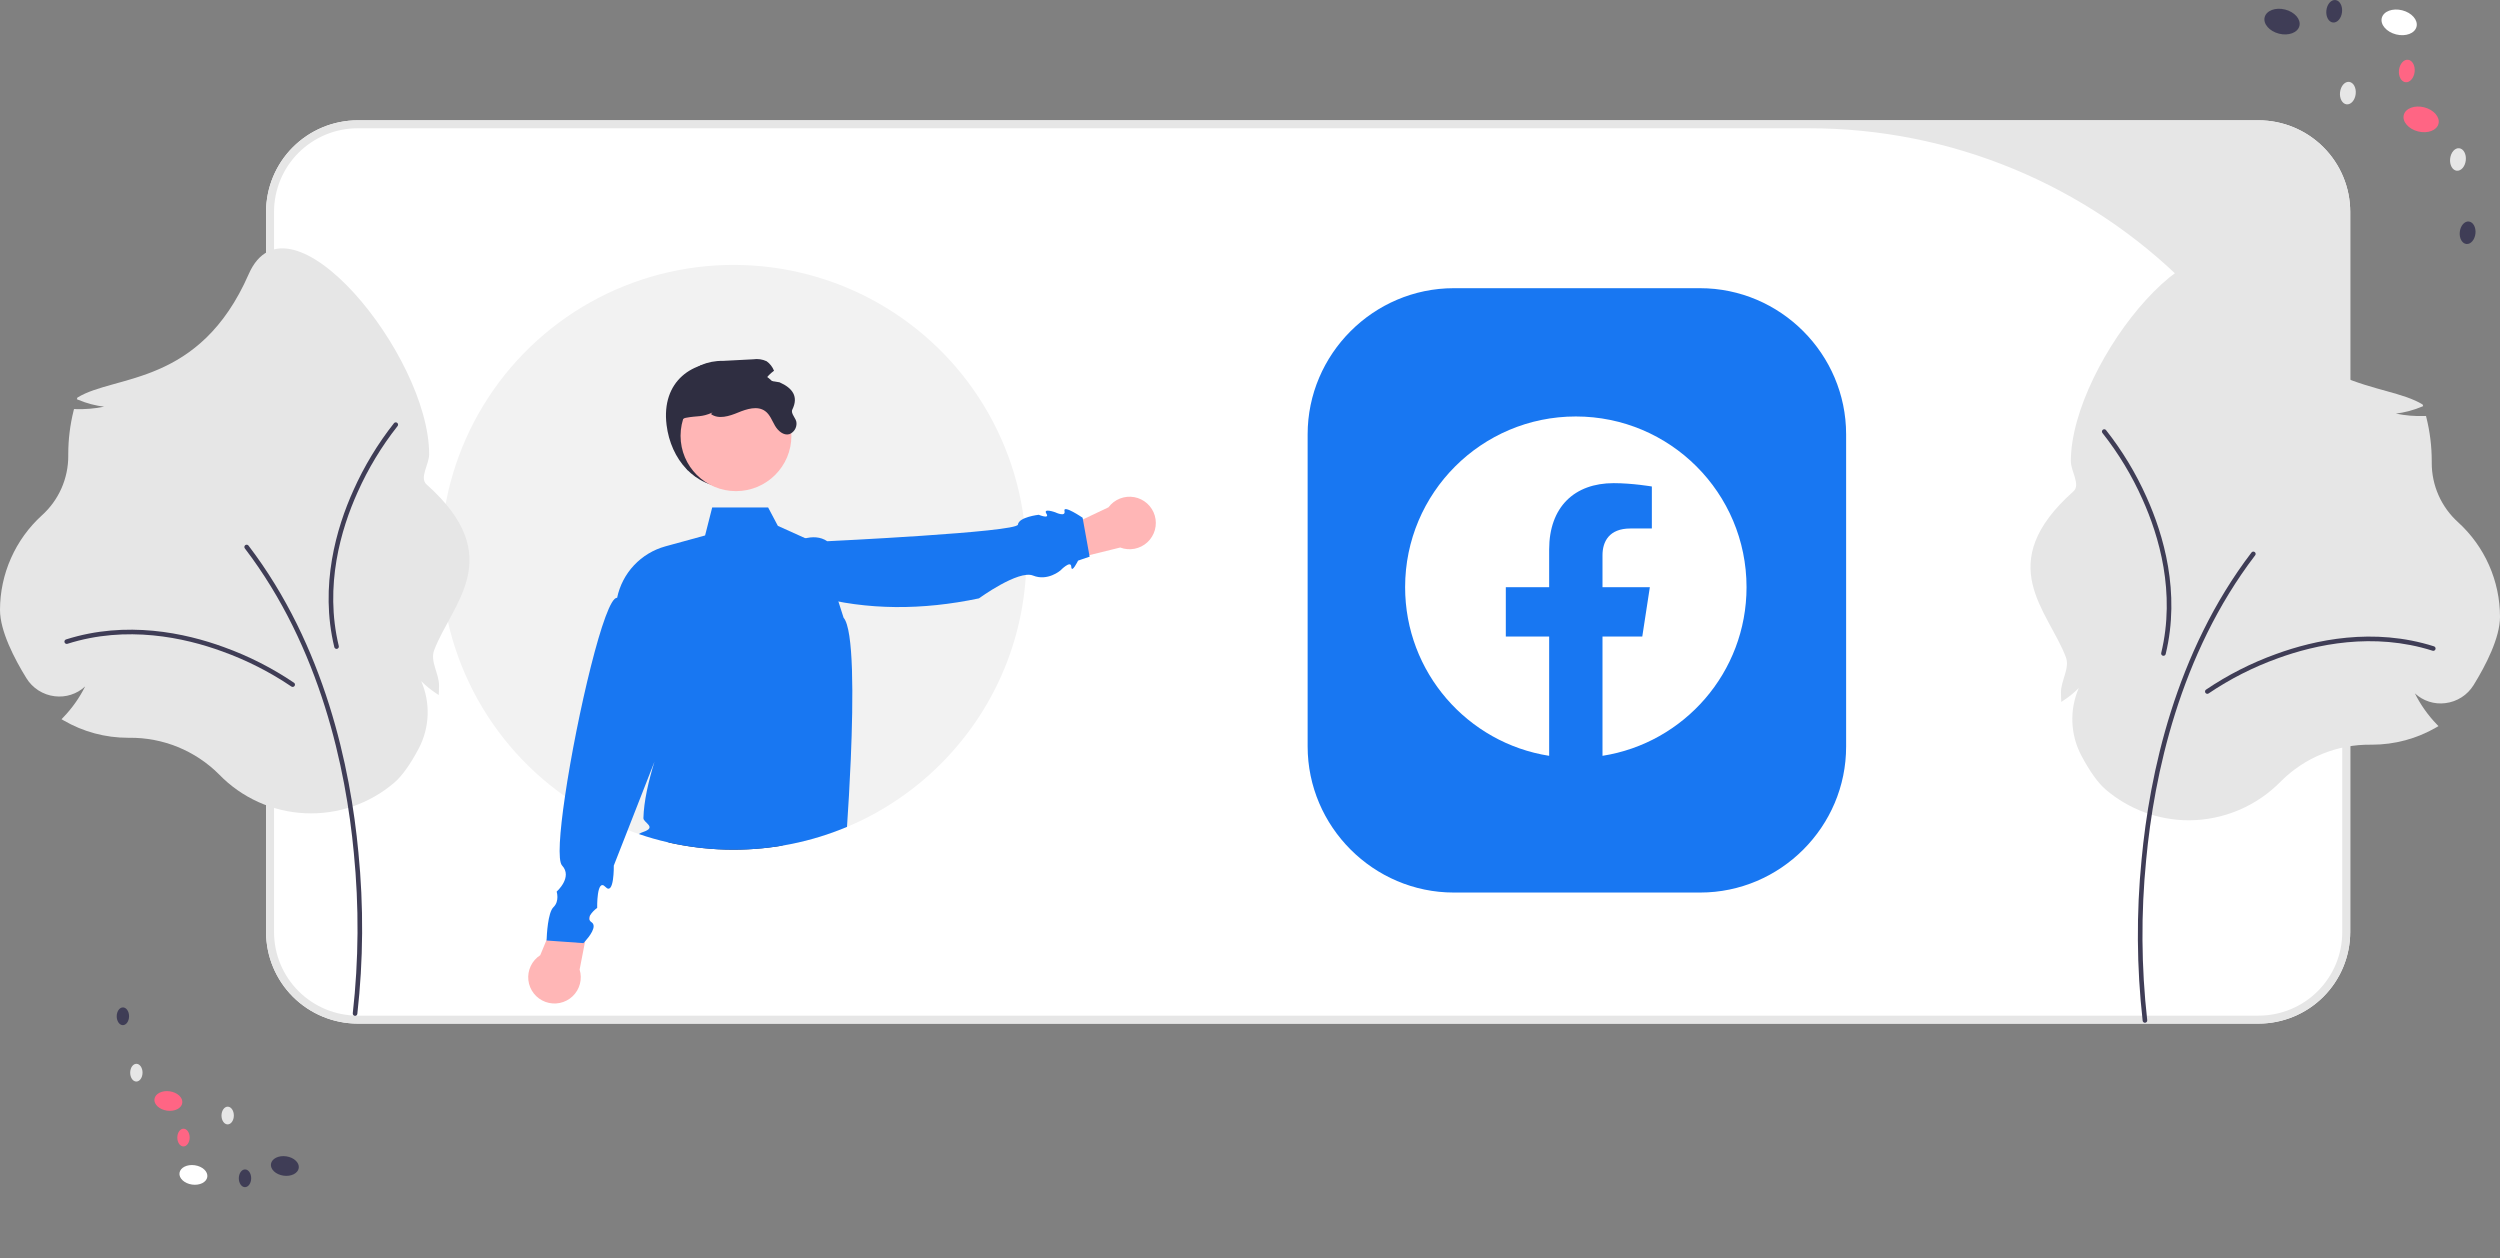 <svg width="296" height="149" viewBox="0 0 296 149" fill="none" xmlns="http://www.w3.org/2000/svg">
<rect x="0" y="0" width="296" height="149" fill="#808080" stroke="none"/>
<g clip-path="url(#clip0_4_57)">
<path d="M267.415 121.194H42.354C39.477 121.191 36.719 120.048 34.684 118.017C32.65 115.985 31.505 113.231 31.502 110.358V25.082C31.505 22.209 32.65 19.454 34.684 17.423C36.719 15.392 39.477 14.249 42.354 14.246H267.415C270.292 14.249 273.05 15.392 275.084 17.423C277.119 19.454 278.263 22.209 278.267 25.082V110.358C278.263 113.231 277.119 115.985 275.085 118.017C273.05 120.048 270.292 121.191 267.415 121.194Z" fill="white"/>
<path d="M267.415 121.194H42.354C39.477 121.191 36.719 120.048 34.684 118.017C32.65 115.985 31.505 113.231 31.502 110.358V25.082C31.505 22.209 32.65 19.454 34.684 17.423C36.719 15.392 39.477 14.249 42.354 14.246H267.415C270.292 14.249 273.05 15.392 275.084 17.423C277.119 19.454 278.263 22.209 278.267 25.082V110.358C278.263 113.231 277.119 115.985 275.085 118.017C273.05 120.048 270.292 121.191 267.415 121.194ZM42.354 15.188C39.726 15.188 37.206 16.23 35.348 18.086C33.49 19.941 32.446 22.458 32.446 25.082V110.358C32.446 111.657 32.702 112.944 33.2 114.144C33.698 115.344 34.428 116.435 35.348 117.354C36.268 118.273 37.36 119.001 38.562 119.499C39.764 119.996 41.053 120.252 42.354 120.252H267.415C268.716 120.252 270.004 119.996 271.206 119.499C272.408 119.001 273.501 118.273 274.421 117.354C275.341 116.435 276.071 115.344 276.569 114.144C277.067 112.944 277.323 111.657 277.323 110.358V78.204C277.323 61.491 270.674 45.463 258.839 33.645C247.004 21.827 230.952 15.188 214.215 15.188H42.354Z" fill="#E6E6E6"/>
<path d="M24.546 139.348C24.638 138.716 23.976 138.097 23.066 137.965C22.157 137.833 21.345 138.238 21.253 138.87C21.161 139.501 21.824 140.12 22.733 140.253C23.642 140.385 24.454 139.98 24.546 139.348Z" fill="white"/>
<path d="M35.373 138.293C35.465 137.661 34.803 137.042 33.894 136.91C32.984 136.778 32.172 137.183 32.08 137.815C31.988 138.446 32.651 139.065 33.56 139.198C34.469 139.33 35.281 138.925 35.373 138.293Z" fill="#3F3D56"/>
<path d="M21.582 130.595C21.674 129.964 21.011 129.345 20.102 129.212C19.192 129.08 18.381 129.485 18.288 130.117C18.196 130.749 18.859 131.368 19.768 131.5C20.678 131.632 21.49 131.227 21.582 130.595Z" fill="#FF6584"/>
<path d="M16.877 127.01C16.881 126.43 16.557 125.958 16.153 125.955C15.749 125.952 15.418 126.419 15.414 126.999C15.409 127.579 15.733 128.052 16.137 128.055C16.541 128.058 16.873 127.59 16.877 127.01Z" fill="#E6E6E6"/>
<path d="M15.281 120.332C15.286 119.753 14.962 119.28 14.558 119.277C14.154 119.274 13.823 119.741 13.819 120.321C13.814 120.901 14.138 121.374 14.542 121.377C14.946 121.38 15.277 120.912 15.281 120.332Z" fill="#3F3D56"/>
<path d="M27.688 132.085C27.692 131.505 27.369 131.032 26.965 131.029C26.561 131.026 26.23 131.494 26.225 132.074C26.221 132.654 26.545 133.126 26.949 133.129C27.353 133.132 27.684 132.665 27.688 132.085Z" fill="#E6E6E6"/>
<path d="M22.456 134.693C22.46 134.113 22.137 133.641 21.733 133.638C21.328 133.635 20.997 134.102 20.993 134.682C20.989 135.262 21.313 135.735 21.717 135.738C22.121 135.741 22.452 135.273 22.456 134.693Z" fill="#FF6584"/>
<path d="M29.739 139.515C29.744 138.935 29.42 138.462 29.016 138.459C28.612 138.456 28.281 138.924 28.276 139.504C28.272 140.083 28.596 140.556 29 140.559C29.404 140.562 29.735 140.095 29.739 139.515Z" fill="#3F3D56"/>
<path d="M286.116 3.167C286.316 2.378 285.558 1.506 284.422 1.219C283.287 0.931 282.204 1.338 282.004 2.126C281.804 2.915 282.562 3.788 283.697 4.075C284.833 4.362 285.915 3.956 286.116 3.167Z" fill="white"/>
<path d="M272.249 3.078C272.449 2.289 271.691 1.417 270.556 1.129C269.42 0.842 268.338 1.248 268.137 2.037C267.937 2.826 268.695 3.698 269.831 3.986C270.966 4.273 272.049 3.866 272.249 3.078Z" fill="#3F3D56"/>
<path d="M288.718 14.654C288.918 13.866 288.16 12.993 287.024 12.706C285.889 12.419 284.806 12.825 284.606 13.614C284.406 14.403 285.164 15.275 286.299 15.562C287.435 15.85 288.518 15.443 288.718 14.654Z" fill="#FF6584"/>
<path d="M291.95 18.986C292.032 18.251 291.684 17.61 291.172 17.552C290.66 17.495 290.179 18.045 290.097 18.779C290.014 19.514 290.363 20.156 290.874 20.213C291.386 20.27 291.868 19.721 291.95 18.986Z" fill="#E6E6E6"/>
<path d="M293.092 27.661C293.174 26.927 292.826 26.285 292.314 26.227C291.802 26.17 291.321 26.72 291.239 27.454C291.156 28.189 291.505 28.831 292.017 28.888C292.528 28.945 293.01 28.396 293.092 27.661Z" fill="#3F3D56"/>
<path d="M278.914 11.128C278.996 10.393 278.648 9.751 278.136 9.694C277.624 9.637 277.143 10.186 277.061 10.921C276.978 11.655 277.327 12.297 277.838 12.354C278.35 12.412 278.832 11.862 278.914 11.128Z" fill="#E6E6E6"/>
<path d="M285.892 8.51C285.974 7.775 285.626 7.133 285.114 7.076C284.602 7.019 284.121 7.568 284.039 8.303C283.957 9.038 284.305 9.68 284.817 9.737C285.328 9.794 285.81 9.245 285.892 8.51Z" fill="#FF6584"/>
<path d="M277.295 1.438C277.378 0.703 277.029 0.061 276.518 0.004C276.006 -0.053 275.524 0.496 275.442 1.231C275.36 1.966 275.708 2.607 276.22 2.664C276.732 2.722 277.213 2.172 277.295 1.438Z" fill="#3F3D56"/>
<path d="M121.522 65.984C121.534 74.519 118.377 82.754 112.661 89.098V89.103C111.853 90 110.999 90.856 110.104 91.666C109.187 92.495 108.227 93.273 107.226 93.998C106.527 94.507 105.81 94.988 105.074 95.44C104.201 95.982 103.303 96.483 102.38 96.943C101.696 97.287 100.998 97.607 100.285 97.904C96.032 99.689 91.465 100.607 86.852 100.604C84.247 100.607 81.65 100.316 79.11 99.737C77.935 99.47 76.776 99.14 75.637 98.747C75.198 98.601 74.759 98.441 74.325 98.272C71.693 97.256 69.197 95.918 66.894 94.29C62.026 90.868 58.123 86.251 55.56 80.885C52.997 75.519 51.861 69.584 52.262 63.653C52.663 57.721 54.587 51.992 57.849 47.019C61.111 42.045 65.6 37.994 70.884 35.256C76.169 32.518 82.071 31.184 88.021 31.385C93.972 31.585 99.77 33.312 104.858 36.4C109.946 39.487 114.152 43.831 117.07 49.013C119.989 54.194 121.522 60.039 121.522 65.984V65.984Z" fill="#F2F2F2"/>
<path d="M78.923 50.322C79.425 54.372 82.236 57.711 86.322 57.711C88.285 57.711 90.167 56.932 91.555 55.547C92.942 54.161 93.722 52.282 93.722 50.322C93.722 46.241 90.391 43.31 86.322 42.933C82.005 42.533 78.277 45.123 78.923 50.322Z" fill="#2F2E41"/>
<path d="M92.764 100.1C88.233 100.877 83.593 100.754 79.11 99.737C81.238 98.564 87.692 99.284 92.764 100.1Z" fill="#2F2E41"/>
<path d="M63.964 113.096L67.518 104.519L70.319 106.072L68.627 114.798C68.797 115.351 68.808 115.94 68.661 116.499C68.513 117.058 68.213 117.565 67.793 117.962C67.373 118.36 66.85 118.633 66.283 118.75C65.716 118.867 65.127 118.824 64.584 118.626C64.04 118.427 63.562 118.082 63.205 117.627C62.847 117.172 62.623 116.627 62.559 116.053C62.495 115.478 62.592 114.897 62.84 114.375C63.088 113.853 63.477 113.41 63.964 113.096Z" fill="#FFB6B6"/>
<path d="M132.633 64.827L123.612 67.052L123.206 63.877L131.245 60.065C131.59 59.601 132.058 59.242 132.596 59.03C133.135 58.817 133.721 58.759 134.291 58.861C134.86 58.963 135.39 59.222 135.82 59.609C136.25 59.996 136.564 60.495 136.726 61.05C136.888 61.605 136.892 62.195 136.737 62.752C136.582 63.309 136.275 63.812 135.849 64.205C135.424 64.597 134.898 64.864 134.33 64.973C133.762 65.083 133.174 65.033 132.633 64.827Z" fill="#FFB6B6"/>
<path d="M100.733 89.885V89.89C100.606 92.877 100.431 95.718 100.285 97.904C96.032 99.689 91.465 100.607 86.852 100.604C84.247 100.607 81.65 100.316 79.11 99.737C77.935 99.47 76.776 99.14 75.637 98.747C75.796 98.645 75.967 98.564 76.147 98.507C77.845 97.932 76.165 97.409 76.18 96.863C76.231 94.865 76.784 92.467 77.496 90.168L74.325 98.272L72.674 102.484C72.674 102.484 72.731 106.121 71.683 105.009C70.631 103.897 70.706 107.496 70.706 107.496C70.379 107.729 70.098 108.02 69.876 108.354C69.783 108.504 69.747 108.684 69.777 108.858V108.863C69.824 109 69.918 109.116 70.041 109.193C70.754 109.673 69.73 110.945 69.277 111.449C69.154 111.586 69.074 111.666 69.074 111.666L64.719 111.355V111.27C64.738 110.757 64.856 108.052 65.531 107.407C66.271 106.695 65.908 105.569 65.908 105.569C65.908 105.569 67.842 103.859 66.545 102.469C66.026 101.909 66.257 98.587 66.894 94.29C68.286 84.811 71.622 70.583 73.066 70.785C73.363 69.342 74.054 68.009 75.062 66.933C76.071 65.858 77.357 65.081 78.779 64.689L83.483 63.398L84.323 60.086H90.948L92.099 62.262L96.926 64.439L96.987 64.467L97.138 64.533L97.195 64.712C97.195 64.712 97.19 64.717 97.195 64.717L99.879 73.136C101.087 74.521 101.04 82.616 100.733 89.885Z" fill="#1877F2"/>
<path d="M87.662 68.393C89.252 67.993 94.701 61.904 97.947 64.081C97.947 64.081 120.427 63.009 120.523 62.112C120.619 61.216 122.983 60.949 122.983 60.949C122.983 60.949 124.33 61.505 123.893 60.813C123.457 60.121 124.943 60.657 124.943 60.657C124.943 60.657 126.216 61.273 126.034 60.494C125.852 59.715 128.18 61.298 128.18 61.298L129.011 65.909L127.644 66.377C127.644 66.377 126.881 67.955 126.84 67.105C126.799 66.256 125.547 67.548 125.547 67.548C125.547 67.548 124.042 68.847 122.313 68.147C120.584 67.447 115.904 70.848 115.904 70.848C109.208 72.255 102.716 72.267 96.473 70.59L87.662 68.393Z" fill="#1877F2"/>
<path d="M87.14 58.15C90.764 58.15 93.702 55.216 93.702 51.597C93.702 47.979 90.764 45.045 87.14 45.045C83.516 45.045 80.579 47.979 80.579 51.597C80.579 55.216 83.516 58.15 87.14 58.15Z" fill="#FFB6B6"/>
<path d="M80.346 52.311C80.553 53.735 81.769 55.722 81.484 55.722C81.199 55.722 79.176 49.852 81.199 49.469C82.667 49.192 82.995 49.435 84.367 48.841L84.174 49.023C85.081 49.682 86.345 49.276 87.381 48.847C88.42 48.421 89.681 48.014 90.591 48.671C91.163 49.083 91.405 49.799 91.761 50.407C92.117 51.018 92.774 51.595 93.452 51.408C93.716 51.306 93.94 51.123 94.094 50.886C94.247 50.648 94.321 50.368 94.305 50.086C94.302 49.523 93.569 48.988 93.816 48.483C94.548 46.987 93.89 45.967 92.293 45.263C91.713 45.175 91.132 45.085 90.552 44.993C90.856 44.573 91.225 44.202 91.644 43.896C91.467 43.442 91.16 43.05 90.762 42.768C90.27 42.54 89.722 42.461 89.185 42.541C87.984 42.603 86.784 42.666 85.585 42.728C84.692 42.712 83.806 42.885 82.984 43.234C81.993 43.743 81.345 44.735 80.872 45.744C79.813 48.011 79.981 49.836 80.346 52.311Z" fill="#2F2E41"/>
<path d="M259.176 97.123C255.564 97.123 252.07 95.834 249.324 93.49C248.408 92.707 247.433 91.346 246.424 89.445C245.78 88.22 245.42 86.867 245.369 85.485C245.318 84.103 245.578 82.727 246.13 81.459C245.598 81.999 245.009 82.481 244.375 82.897L244.054 83.11L244.035 82.726C244.023 82.476 244.017 82.227 244.017 81.985C244.017 80.563 245.094 79.12 244.597 77.805C242.503 72.265 235.862 66.759 245.487 58.184C246.378 57.391 245.188 55.805 245.188 54.605C245.188 42.844 261.835 22.496 266.553 33.275C272.372 46.568 282.396 45.147 286.837 47.892L286.902 48.087L286.712 48.163C285.74 48.571 284.716 48.843 283.67 48.971C284.786 49.198 285.924 49.294 287.062 49.255L287.238 49.249L287.281 49.42C287.705 51.116 287.919 52.857 287.918 54.605L287.918 54.794C287.914 56.121 288.19 57.435 288.728 58.649C289.267 59.863 290.056 60.949 291.043 61.838C292.603 63.258 293.849 64.987 294.702 66.915C295.556 68.842 295.998 70.926 296 73.034C296 75.527 294.303 78.8 292.879 81.107C292.518 81.694 292.029 82.193 291.448 82.564C290.867 82.936 290.209 83.172 289.523 83.253C288.874 83.335 288.215 83.273 287.592 83.072C286.969 82.871 286.399 82.536 285.92 82.091C286.594 83.444 287.472 84.685 288.524 85.772L288.718 85.972L288.477 86.112C286.159 87.462 283.524 88.172 280.841 88.171L280.684 88.171C278.716 88.15 276.765 88.522 274.943 89.265C273.122 90.007 271.467 91.105 270.076 92.494C268.659 93.951 266.965 95.112 265.093 95.906C263.222 96.701 261.21 97.115 259.176 97.123Z" fill="#E6E6E6"/>
<path d="M253.961 121.095C253.895 121.095 253.832 121.071 253.782 121.028C253.733 120.985 253.7 120.926 253.691 120.861C252.978 114.513 252.936 108.108 253.564 101.751C254.505 91.722 257.527 77.278 266.579 65.415C266.601 65.387 266.628 65.363 266.659 65.345C266.69 65.327 266.724 65.315 266.759 65.311C266.795 65.306 266.831 65.308 266.866 65.317C266.9 65.326 266.933 65.342 266.961 65.364C266.99 65.385 267.014 65.413 267.032 65.444C267.05 65.474 267.061 65.509 267.066 65.544C267.071 65.579 267.069 65.615 267.06 65.65C267.05 65.685 267.034 65.717 267.013 65.745C258.039 77.506 255.041 91.844 254.107 101.801C253.482 108.116 253.524 114.478 254.231 120.784C254.236 120.823 254.234 120.862 254.223 120.899C254.211 120.937 254.192 120.971 254.167 121.001C254.141 121.03 254.11 121.054 254.074 121.07C254.038 121.086 254 121.095 253.961 121.095V121.095Z" fill="#3F3D56"/>
<path d="M261.348 82.148C261.29 82.148 261.234 82.13 261.188 82.097C261.141 82.063 261.106 82.015 261.088 81.96C261.071 81.906 261.071 81.847 261.088 81.792C261.106 81.737 261.141 81.69 261.187 81.656C263.767 79.913 266.553 78.496 269.483 77.439C274.059 75.766 281.019 74.249 288.183 76.526C288.217 76.537 288.249 76.555 288.276 76.578C288.304 76.601 288.326 76.629 288.343 76.661C288.359 76.693 288.369 76.727 288.372 76.763C288.375 76.799 288.371 76.834 288.36 76.868C288.349 76.903 288.332 76.934 288.309 76.961C288.286 76.989 288.258 77.011 288.226 77.028C288.194 77.044 288.159 77.054 288.124 77.057C288.088 77.06 288.052 77.056 288.018 77.045C281 74.815 274.167 76.307 269.67 77.951C266.788 78.989 264.046 80.382 261.508 82.096C261.461 82.13 261.405 82.148 261.348 82.148V82.148Z" fill="#3F3D56"/>
<path d="M248.87 51.117C248.866 51.059 248.88 51.002 248.911 50.953C248.941 50.904 248.986 50.866 249.039 50.845C249.093 50.823 249.152 50.819 249.208 50.832C249.263 50.846 249.314 50.877 249.351 50.921C251.278 53.365 252.893 56.038 254.16 58.879C256.161 63.317 258.177 70.139 256.418 77.438C256.41 77.473 256.395 77.506 256.374 77.535C256.353 77.564 256.326 77.589 256.296 77.607C256.265 77.626 256.231 77.639 256.196 77.644C256.161 77.65 256.124 77.648 256.089 77.64C256.055 77.632 256.022 77.617 255.993 77.596C255.964 77.574 255.939 77.548 255.92 77.517C255.902 77.487 255.889 77.453 255.884 77.417C255.878 77.382 255.88 77.346 255.888 77.311C257.611 70.161 255.628 63.463 253.663 59.103C252.418 56.307 250.829 53.677 248.934 51.272C248.897 51.228 248.874 51.174 248.87 51.117V51.117Z" fill="#3F3D56"/>
<path d="M25.924 91.676C24.533 90.287 22.878 89.189 21.057 88.447C19.235 87.705 17.284 87.333 15.316 87.353L15.159 87.353C12.476 87.354 9.841 86.644 7.523 85.294L7.282 85.154L7.476 84.954C8.528 83.868 9.406 82.626 10.08 81.273C9.601 81.719 9.031 82.054 8.408 82.254C7.785 82.455 7.126 82.517 6.477 82.435C5.791 82.354 5.133 82.118 4.552 81.746C3.971 81.375 3.482 80.876 3.121 80.289C1.697 77.982 0 74.709 0 72.216C0.002 70.108 0.444 68.025 1.298 66.097C2.151 64.169 3.397 62.441 4.957 61.021C5.944 60.132 6.733 59.045 7.272 57.831C7.81 56.617 8.086 55.304 8.082 53.976L8.082 53.787C8.081 52.039 8.295 50.298 8.719 48.602L8.762 48.431L8.938 48.437C10.076 48.476 11.214 48.38 12.33 48.153C11.284 48.025 10.26 47.753 9.288 47.345L9.098 47.269L9.163 47.074C13.604 44.329 23.628 45.751 29.447 32.457C34.165 21.678 50.812 42.026 50.812 53.787C50.812 54.987 49.622 56.573 50.513 57.366C60.138 65.941 53.497 71.447 51.403 76.988C50.906 78.302 51.983 79.745 51.983 81.167C51.983 81.409 51.977 81.658 51.965 81.908L51.946 82.292L51.625 82.079C50.99 81.663 50.402 81.181 49.87 80.641C50.422 81.909 50.682 83.285 50.631 84.667C50.58 86.049 50.22 87.403 49.576 88.627C48.567 90.528 47.592 91.889 46.676 92.672C43.742 95.179 39.959 96.472 36.102 96.287C32.245 96.102 28.604 94.453 25.924 91.676H25.924Z" fill="#E6E6E6"/>
<path d="M42.039 120.277C42.105 120.277 42.168 120.253 42.218 120.21C42.267 120.167 42.3 120.108 42.309 120.043C43.022 113.695 43.064 107.29 42.436 100.933C41.495 90.905 38.473 76.46 29.421 64.598C29.399 64.569 29.372 64.545 29.341 64.527C29.31 64.509 29.276 64.498 29.241 64.493C29.205 64.488 29.169 64.49 29.134 64.499C29.1 64.508 29.067 64.524 29.039 64.546C29.01 64.568 28.986 64.595 28.968 64.626C28.95 64.657 28.939 64.691 28.934 64.726C28.929 64.762 28.931 64.798 28.941 64.832C28.95 64.867 28.965 64.899 28.987 64.928C37.961 76.688 40.959 91.026 41.893 100.984C42.518 107.298 42.476 113.661 41.769 119.966C41.764 120.005 41.766 120.044 41.778 120.082C41.789 120.119 41.807 120.154 41.833 120.183C41.859 120.213 41.89 120.236 41.926 120.252C41.962 120.269 42 120.277 42.039 120.277V120.277Z" fill="#3F3D56"/>
<path d="M34.652 81.331C34.71 81.331 34.766 81.312 34.812 81.279C34.859 81.245 34.894 81.197 34.911 81.143C34.929 81.088 34.929 81.029 34.912 80.974C34.894 80.92 34.859 80.872 34.812 80.838C32.233 79.095 29.447 77.678 26.517 76.622C21.941 74.948 14.981 73.432 7.817 75.709C7.783 75.719 7.751 75.737 7.724 75.76C7.696 75.783 7.674 75.811 7.657 75.843C7.641 75.875 7.631 75.909 7.628 75.945C7.625 75.981 7.629 76.016 7.64 76.051C7.651 76.085 7.668 76.116 7.691 76.144C7.714 76.171 7.742 76.193 7.774 76.21C7.806 76.226 7.841 76.236 7.876 76.239C7.912 76.242 7.948 76.238 7.982 76.227C15 73.997 21.833 75.489 26.33 77.133C29.212 78.172 31.954 79.564 34.492 81.279C34.538 81.312 34.594 81.331 34.652 81.331V81.331Z" fill="#3F3D56"/>
<path d="M47.13 50.299C47.134 50.241 47.12 50.184 47.089 50.135C47.059 50.087 47.014 50.048 46.961 50.027C46.907 50.005 46.848 50.001 46.792 50.015C46.737 50.028 46.687 50.059 46.649 50.103C44.722 52.547 43.107 55.22 41.84 58.061C39.84 62.499 37.823 69.321 39.582 76.621C39.59 76.655 39.605 76.688 39.626 76.717C39.647 76.746 39.674 76.771 39.704 76.79C39.735 76.808 39.769 76.821 39.804 76.826C39.84 76.832 39.876 76.831 39.911 76.822C39.945 76.814 39.978 76.799 40.007 76.778C40.036 76.757 40.061 76.73 40.08 76.7C40.098 76.669 40.111 76.635 40.116 76.6C40.122 76.564 40.12 76.528 40.112 76.493C38.389 69.343 40.372 62.645 42.337 58.285C43.583 55.489 45.171 52.859 47.066 50.454C47.103 50.41 47.126 50.356 47.13 50.299Z" fill="#3F3D56"/>
</g>
<path d="M201.299 105.677H172.129C162.623 105.677 154.824 97.878 154.824 88.372V51.426C154.824 41.92 162.623 34.122 172.129 34.122H201.276C210.805 34.122 218.581 41.92 218.581 51.426V88.372C218.603 97.878 210.805 105.677 201.299 105.677Z" fill="#1877F2"/>
<rect width="47.418" height="47.418" transform="translate(162.892 46.033)" fill="#1877F2"/>
<path d="M206.79 69.522C206.79 58.359 197.741 49.31 186.578 49.31C175.415 49.31 166.366 58.359 166.366 69.522C166.366 79.611 173.757 87.972 183.42 89.489V75.365H178.288V69.522H183.42V65.069C183.42 60.003 186.437 57.205 191.054 57.205C193.266 57.205 195.579 57.6 195.579 57.6V62.574H193.03C190.519 62.574 189.736 64.132 189.736 65.731V69.522H195.342L194.446 75.365H189.736V89.489C199.399 87.972 206.79 79.611 206.79 69.522Z" fill="white"/>
<defs>
<clipPath id="clip0_4_57">
<rect width="296" height="149" fill="white"/>
</clipPath>
</defs>
</svg>
